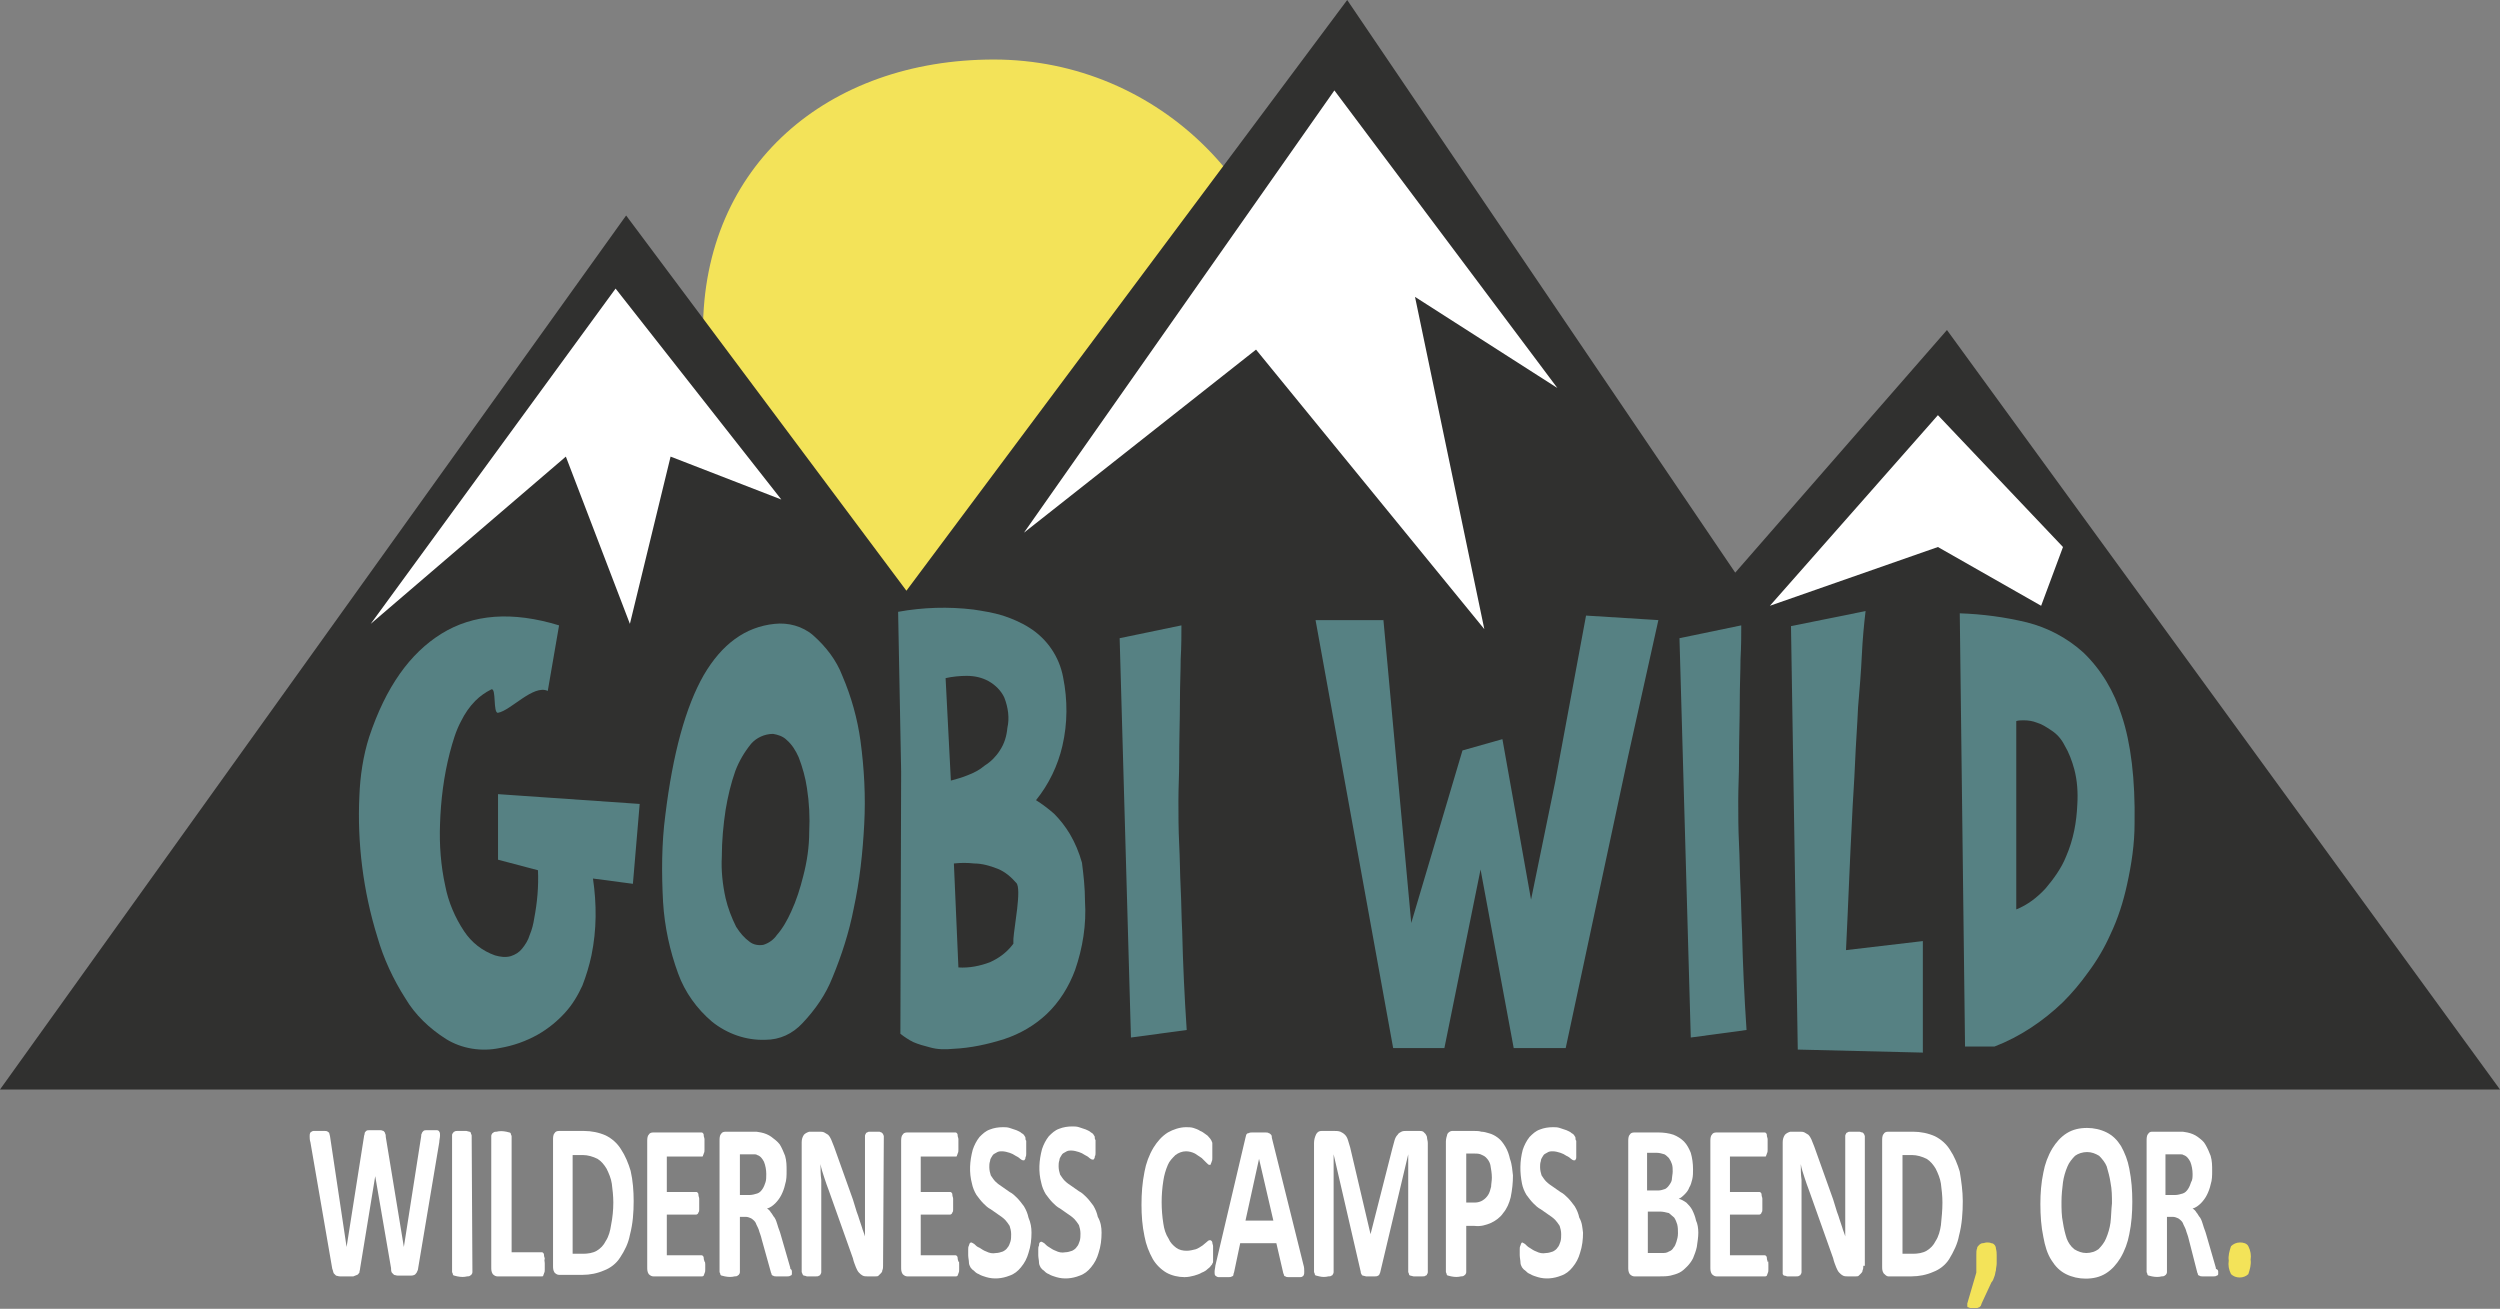 <?xml version="1.0" encoding="utf-8"?>
<!-- Generator: Adobe Illustrator 20.1.0, SVG Export Plug-In . SVG Version: 6.00 Build 0)  -->
<svg version="1.1" id="Layer_1" xmlns="http://www.w3.org/2000/svg" xmlns:xlink="http://www.w3.org/1999/xlink" x="0px" y="0px"
	 viewBox="0 0 331.8 173.7" style="enable-background:new 0 0 331.8 173.7;" xml:space="preserve">
<rect x="0" y="0" width="331.8" height="173.7" fill="#808080" stroke="none"/>
<style type="text/css">
	.st0{fill:#F3E359;}
	.st1{fill:#30302F;}
	.st2{fill:#FFFFFF;}
	.st3{fill:#568183;}
</style>
<title>Artboard 1</title>
<path class="st0" d="M171.7,47.7c0-22-17.8-39.8-39.8-39.8c-22,0-38.6,14-38.6,36s16.6,43.6,38.6,43.6
	C153.8,87.5,171.7,69.7,171.7,47.7z"/>
<polygon class="st1" points="83.1,28.6 0,144.6 331.8,144.6 258.4,43.8 230.3,76 178.8,0 120.3,78.4 "/>
<polygon class="st2" points="81.7,38.3 49.2,82.8 75.1,60.6 83.6,82.8 89,60.6 103.7,66.3 "/>
<polygon class="st2" points="177.1,12 135.9,70.7 166.7,46.4 197,83.5 187.8,39.4 206.7,51.5 "/>
<polygon class="st2" points="257.2,55.1 234.9,80.4 257.2,72.6 270.9,80.4 273.8,72.6 "/>
<path class="st3" d="M74.2,83l-1.5,8.7c-1.9-0.9-4.9,2.6-6.6,2.9c-0.7,0.1-0.2-3.4-0.9-3.1c-0.8,0.4-1.5,0.9-2.1,1.5
	c-0.8,0.8-1.4,1.7-1.9,2.7c-0.7,1.3-1.1,2.7-1.5,4.2c-0.8,3.1-1.2,6.3-1.3,9.5c-0.1,2.7,0.1,5.5,0.7,8.2c0.4,2.1,1.3,4.2,2.5,6
	c1,1.5,2.4,2.6,4.1,3.2c0.7,0.2,1.4,0.3,2.1,0.1c0.6-0.2,1.1-0.5,1.5-1c0.4-0.5,0.8-1.1,1-1.8c0.3-0.7,0.5-1.5,0.6-2.2
	c0.4-2.1,0.6-4.2,0.5-6.4l-5.3-1.4v-8.7l18.8,1.3l-0.9,10.6l-5.3-0.7c0.5,3.4,0.5,6.8-0.2,10.2c-0.3,1.4-0.7,2.7-1.2,4
	c-0.6,1.3-1.3,2.5-2.3,3.6c-1,1.1-2.2,2.1-3.6,2.9c-1.6,0.9-3.3,1.5-5.1,1.8c-2.4,0.5-5,0.1-7.1-1.2c-2.2-1.4-4.1-3.2-5.4-5.4
	c-1.6-2.5-2.9-5.3-3.7-8.1c-1.9-6.1-2.7-12.5-2.4-18.8c0.1-2.6,0.5-5.3,1.3-7.8c2.2-6.6,5.4-11.1,9.6-13.7S68,81.1,74.2,83z"/>
<path class="st3" d="M102.8,82.8c1.8-0.2,3.7,0.3,5.1,1.5c1.7,1.5,3.1,3.3,3.9,5.4c1.2,2.8,2,5.7,2.4,8.6c0.5,3.7,0.7,7.4,0.5,11.1
	c-0.2,3.8-0.6,7.5-1.4,11.2c-0.6,3.1-1.6,6.2-2.8,9.1c-0.9,2.3-2.3,4.3-4,6.1c-1.3,1.4-3,2.2-4.9,2.2c-2.6,0.1-5.1-0.8-7.1-2.4
	c-2-1.7-3.6-3.9-4.5-6.4c-1.1-3-1.8-6.2-2-9.5c-0.2-3.8-0.2-7.7,0.3-11.5c1-8.2,2.7-14.4,5.1-18.6C95.8,85.5,98.9,83.2,102.8,82.8z
	 M107.4,110.4c0.1-1.9,0-3.9-0.3-5.8c-0.2-1.4-0.6-2.8-1.1-4.1c-0.4-0.9-0.9-1.7-1.6-2.3c-0.5-0.5-1.2-0.7-1.8-0.8
	c-1.1,0-2.2,0.5-2.9,1.3c-0.9,1.1-1.6,2.3-2.1,3.6c-0.6,1.7-1,3.4-1.3,5.2c-0.3,2-0.5,4.1-0.5,6.2c-0.1,1.8,0.1,3.7,0.5,5.5
	c0.3,1.3,0.8,2.6,1.4,3.8c0.5,0.8,1.1,1.5,1.8,2c0.5,0.4,1.2,0.5,1.8,0.4c0.7-0.2,1.4-0.7,1.8-1.3c0.8-0.9,1.4-2,1.9-3.1
	c0.7-1.5,1.2-3.1,1.6-4.7C107.1,114.4,107.4,112.4,107.4,110.4L107.4,110.4z"/>
<path class="st3" d="M144,119.6c0.2,3.1-0.3,6.2-1.3,9.1c-0.8,2.2-2.1,4.3-3.8,5.9c-1.6,1.5-3.5,2.6-5.6,3.3
	c-2.2,0.7-4.5,1.2-6.8,1.3c-1,0.1-2.1,0.1-3.1-0.2c-0.8-0.2-1.5-0.4-2.2-0.7c-0.6-0.3-1.2-0.7-1.7-1.1l0.1-34.8l-0.4-21.2
	c3.3-0.6,6.7-0.7,10-0.3c1.3,0.2,2.6,0.4,3.9,0.8c1.2,0.4,2.4,0.9,3.5,1.6c2.4,1.5,4,3.9,4.5,6.6c0.6,3,0.6,6.1-0.1,9.1
	c-0.6,2.6-1.8,5.1-3.5,7.2c0.8,0.5,1.6,1.1,2.4,1.8c0.8,0.8,1.5,1.7,2.1,2.7c0.7,1.2,1.2,2.4,1.6,3.8
	C143.8,116.1,144,117.8,144,119.6z M133.7,96.6c0.3-1.3,0.1-2.7-0.4-4c-0.4-0.9-1.2-1.7-2.1-2.2c-0.9-0.5-1.9-0.7-2.9-0.7
	c-0.9,0-1.9,0.1-2.8,0.3l0.7,13.6c0.7-0.2,1.5-0.4,2.2-0.7c0.8-0.3,1.6-0.7,2.3-1.3c0.8-0.5,1.5-1.2,2-2
	C133.3,98.7,133.6,97.7,133.7,96.6z M134.5,124.6c0.1-1.6,1.1-6.6,0.4-7.4c-0.7-0.8-1.5-1.5-2.5-1.9c-1-0.4-2.1-0.7-3.1-0.7
	c-0.9-0.1-1.8-0.1-2.7,0l0.6,13.8c1.4,0.1,2.9-0.2,4.2-0.7c1.1-0.5,2.1-1.2,2.9-2.2C135.1,124.3,134.4,126.6,134.5,124.6
	L134.5,124.6z"/>
<path class="st3" d="M156.8,83c0,1.2,0,2.7-0.1,4.5c0,1.5-0.1,3.4-0.1,5.7c0,2.3-0.1,4.9-0.1,8c0,1.6-0.1,3.3-0.1,5.1
	c0,1.8,0,3.7,0.1,5.7c0.1,1.9,0.1,3.9,0.2,5.9c0.1,2,0.1,3.9,0.2,5.7c0.1,4.3,0.3,8.6,0.6,13.1l-7.4,1l-1.5-53L156.8,83z"/>
<path class="st3" d="M183.6,82.2l3.7,40.3l6.8-22.9l5.3-1.5l3.8,21.3l3.2-15.6l4.1-22.1l9.6,0.6l-4,18l-8.3,38.8h-6.9l-4.4-23.7
	l-4.8,23.7h-6.8l-10.3-56.8H183.6z"/>
<path class="st3" d="M231.1,83c0,1.2,0,2.7-0.1,4.5c0,1.5-0.1,3.4-0.1,5.7c0,2.3-0.1,4.9-0.1,8c0,1.6-0.1,3.3-0.1,5.1
	c0,1.8,0,3.7,0.1,5.7c0.1,1.9,0.1,3.9,0.2,5.9c0.1,2,0.1,3.9,0.2,5.7c0.1,4.3,0.3,8.6,0.6,13.1l-7.4,1l-1.5-53L231.1,83z"/>
<path class="st3" d="M247.6,81.1c-0.2,1.7-0.4,3.7-0.5,5.9s-0.3,4.5-0.5,6.9c-0.1,2.4-0.3,4.9-0.4,7.4c-0.1,2.5-0.3,5-0.4,7.4
	c-0.3,5.6-0.5,11.4-0.8,17.4l10.2-1.2v14.8l-16.6-0.4l-0.9-56.2L247.6,81.1z"/>
<path class="st3" d="M260.1,81.4c3,0.1,6,0.5,8.9,1.2c2.8,0.7,5.4,2.1,7.5,4c2.4,2.3,4.1,5.2,5.1,8.4c1.2,3.6,1.8,8.4,1.7,14.3
	c0,2.7-0.4,5.4-1,8.1c-0.5,2.3-1.2,4.5-2.2,6.6c-0.8,1.8-1.8,3.5-3,5.1c-1,1.4-2.1,2.7-3.3,3.9c-2.6,2.5-5.7,4.6-9.1,5.9h-3.9
	L260.1,81.4z M275.7,106.8c0.1-1.6,0-3.2-0.4-4.7c-0.3-1.1-0.7-2.2-1.3-3.2c-0.4-0.8-1-1.5-1.8-2c-0.6-0.4-1.2-0.8-1.9-1
	c-0.5-0.2-1.1-0.3-1.7-0.3c-0.3,0-0.7,0-1,0.1v25c1.5-0.6,2.8-1.6,3.9-2.8c1.1-1.3,2.1-2.7,2.7-4.2
	C275.2,111.4,275.6,109.1,275.7,106.8z"/>
<path class="st2" d="M55.5,168.3c0,0.2-0.1,0.4-0.2,0.6c-0.1,0.1-0.2,0.3-0.3,0.3c-0.2,0.1-0.4,0.1-0.5,0.1c-0.3,0-0.6,0-0.8,0
	c-0.3,0-0.6,0-0.9,0c-0.2,0-0.4-0.1-0.5-0.1c-0.1-0.1-0.2-0.2-0.3-0.3c-0.1-0.2-0.1-0.4-0.1-0.6l-2.1-12.2l0,0l-2,12.2
	c0,0.2-0.1,0.4-0.1,0.6c-0.1,0.1-0.2,0.3-0.3,0.3c-0.2,0.1-0.3,0.1-0.5,0.2c-0.3,0-0.6,0-0.9,0c-0.3,0-0.6,0-0.9,0
	c-0.2,0-0.4-0.1-0.5-0.1c-0.1-0.1-0.2-0.2-0.3-0.3c-0.1-0.2-0.1-0.4-0.2-0.6l-2.9-16.8c-0.1-0.3-0.1-0.6-0.1-0.8
	c0-0.2,0-0.3,0.1-0.5c0.1-0.1,0.3-0.2,0.4-0.2c0.3,0,0.5,0,0.8,0h0.7c0.1,0,0.3,0,0.4,0.1c0.1,0.1,0.2,0.1,0.2,0.2
	c0,0.1,0.1,0.3,0.1,0.4l2.2,14.7l0,0l2.3-14.6c0-0.2,0.1-0.3,0.1-0.5c0-0.1,0.1-0.2,0.2-0.3c0.1-0.1,0.3-0.1,0.4-0.1
	c0.2,0,0.5,0,0.7,0c0.3,0,0.6,0,0.8,0c0.2,0,0.3,0.1,0.4,0.1c0.1,0.1,0.2,0.2,0.2,0.3c0.1,0.2,0.1,0.3,0.1,0.5l2.4,14.6l0,0
	l2.3-14.7c0-0.1,0-0.3,0.1-0.4c0-0.1,0.1-0.2,0.2-0.3c0.1-0.1,0.3-0.1,0.4-0.1c0.2,0,0.5,0,0.7,0c0.2,0,0.5,0,0.7,0
	c0.1,0,0.3,0.1,0.3,0.2c0.1,0.1,0.1,0.3,0.1,0.5c0,0.3-0.1,0.6-0.1,0.9L55.5,168.3z"/>
<path class="st2" d="M62.7,168.8c0,0.1,0,0.2-0.1,0.3c0,0.1-0.1,0.1-0.2,0.2c-0.1,0.1-0.3,0.1-0.4,0.1c-0.4,0.1-0.8,0.1-1.3,0
	c-0.1,0-0.3-0.1-0.4-0.1c-0.1,0-0.2-0.1-0.2-0.2c0-0.1-0.1-0.2-0.1-0.3v-18.1c0-0.1,0-0.2,0.1-0.3c0.1-0.1,0.1-0.2,0.2-0.2
	c0.1-0.1,0.3-0.1,0.4-0.1c0.2,0,0.4,0,0.6,0c0.2,0,0.4,0,0.6,0c0.1,0,0.3,0.1,0.4,0.1c0.1,0,0.2,0.1,0.2,0.2c0,0.1,0.1,0.2,0.1,0.3
	L62.7,168.8z"/>
<path class="st2" d="M72.3,167.7c0,0.3,0,0.6,0,0.8c0,0.2,0,0.3-0.1,0.5c0,0.1-0.1,0.2-0.1,0.3c0,0.1-0.1,0.1-0.2,0.1H66
	c-0.2,0-0.4-0.1-0.6-0.3c-0.2-0.3-0.2-0.6-0.2-0.9v-17.4c0-0.1,0-0.2,0.1-0.3c0-0.1,0.1-0.1,0.2-0.2c0.1-0.1,0.3-0.1,0.4-0.1
	c0.4-0.1,0.8-0.1,1.3,0c0.1,0,0.3,0.1,0.4,0.1c0.1,0,0.2,0.1,0.2,0.2c0,0.1,0.1,0.2,0.1,0.3v15.4h4c0.1,0,0.1,0,0.2,0.1
	c0.1,0.1,0.1,0.2,0.1,0.3c0,0.2,0.1,0.3,0.1,0.5C72.2,167.2,72.3,167.4,72.3,167.7z"/>
<path class="st2" d="M84.1,159.4c0,1.5-0.1,3-0.5,4.5c-0.2,1.1-0.7,2.1-1.3,3c-0.5,0.8-1.3,1.4-2.1,1.7c-0.9,0.4-1.9,0.6-2.9,0.6
	h-3.1c-0.2,0-0.4-0.1-0.6-0.3c-0.2-0.3-0.2-0.6-0.2-0.9v-16.7c0-0.3,0-0.7,0.2-0.9c0.1-0.2,0.3-0.3,0.6-0.3h3.3c1,0,2,0.2,2.9,0.6
	c0.8,0.4,1.5,1,2,1.8c0.6,0.9,1,1.9,1.3,2.9C84,156.7,84.1,158.1,84.1,159.4z M81.4,159.6c0-0.9-0.1-1.7-0.2-2.5
	c-0.1-0.7-0.4-1.4-0.7-2c-0.3-0.5-0.7-1-1.2-1.3c-0.6-0.3-1.3-0.5-1.9-0.5H76v13.1h1.4c0.6,0,1.3-0.1,1.8-0.4
	c0.5-0.3,0.9-0.7,1.2-1.3c0.4-0.6,0.6-1.4,0.7-2.1C81.3,161.6,81.4,160.6,81.4,159.6L81.4,159.6z"/>
<path class="st2" d="M93.6,167.8c0,0.3,0,0.5,0,0.7c0,0.2,0,0.3-0.1,0.5c0,0.1-0.1,0.2-0.1,0.3c0,0-0.1,0.1-0.2,0.1h-6.5
	c-0.2,0-0.4-0.1-0.6-0.3c-0.2-0.3-0.2-0.6-0.2-0.9v-16.7c0-0.3,0-0.7,0.2-0.9c0.1-0.2,0.3-0.3,0.6-0.3h6.4c0.1,0,0.1,0,0.2,0.1
	c0.1,0.1,0.1,0.2,0.1,0.3c0,0.2,0.1,0.3,0.1,0.5c0,0.2,0,0.4,0,0.7s0,0.5,0,0.7c0,0.2,0,0.3-0.1,0.5c0,0.1-0.1,0.2-0.1,0.3
	c0,0.1-0.1,0.1-0.2,0.1h-4.6v4.7h3.9c0.1,0,0.1,0,0.2,0.1c0.1,0.1,0.1,0.2,0.1,0.3c0,0.2,0.1,0.3,0.1,0.5c0,0.2,0,0.4,0,0.7
	c0,0.3,0,0.5,0,0.7c0,0.2,0,0.3-0.1,0.4c0,0.1-0.1,0.2-0.1,0.2c0,0-0.1,0.1-0.2,0.1h-3.9v5.4h4.6c0.1,0,0.1,0,0.2,0.1
	c0.1,0.1,0.1,0.2,0.1,0.3c0,0.2,0.1,0.3,0.1,0.5C93.5,167.3,93.6,167.5,93.6,167.8z"/>
<path class="st2" d="M105.1,168.8c0,0.1,0,0.2,0,0.3c0,0.1-0.1,0.2-0.2,0.2c-0.1,0.1-0.3,0.1-0.4,0.1c-0.2,0-0.5,0-0.8,0
	c-0.2,0-0.4,0-0.7,0c-0.1,0-0.3,0-0.4-0.1c-0.1,0-0.2-0.1-0.2-0.2c0-0.1-0.1-0.2-0.1-0.3l-1.2-4.3c-0.1-0.5-0.3-0.9-0.4-1.3
	c-0.1-0.3-0.3-0.6-0.4-0.9c-0.1-0.2-0.3-0.4-0.6-0.6c-0.2-0.1-0.5-0.2-0.7-0.2h-0.8v7.3c0,0.1,0,0.2-0.1,0.3c0,0.1-0.1,0.1-0.2,0.2
	c-0.1,0.1-0.3,0.1-0.4,0.1c-0.4,0.1-0.8,0.1-1.3,0c-0.1,0-0.3-0.1-0.4-0.1c-0.1,0-0.2-0.1-0.2-0.2c0-0.1-0.1-0.2-0.1-0.3v-17.4
	c0-0.3,0-0.7,0.2-0.9c0.1-0.2,0.3-0.3,0.6-0.3h3.3c0.3,0,0.6,0,0.8,0l0.6,0.1c0.5,0.1,1,0.3,1.4,0.6c0.4,0.3,0.8,0.6,1.1,1
	c0.3,0.5,0.5,1,0.7,1.5c0.2,0.7,0.2,1.3,0.2,2c0,0.6,0,1.2-0.2,1.8c-0.1,0.5-0.3,1-0.5,1.4c-0.2,0.4-0.5,0.8-0.8,1.1
	c-0.3,0.3-0.7,0.6-1.1,0.7c0.2,0.1,0.4,0.3,0.5,0.5c0.2,0.2,0.3,0.5,0.5,0.7c0.2,0.3,0.3,0.7,0.4,1c0.1,0.4,0.3,0.8,0.4,1.2l1.1,3.8
	c0.1,0.4,0.2,0.6,0.2,0.8C105.1,168.5,105.1,168.7,105.1,168.8z M101.7,155.8c0-0.5-0.1-1.1-0.3-1.6c-0.2-0.4-0.5-0.8-0.9-0.9
	c-0.1-0.1-0.3-0.1-0.4-0.1c-0.2,0-0.5,0-0.7,0h-1.2v5.4h1.3c0.3,0,0.7-0.1,1-0.2c0.3-0.1,0.5-0.3,0.7-0.6c0.2-0.3,0.3-0.6,0.4-0.9
	C101.7,156.6,101.7,156.2,101.7,155.8L101.7,155.8z"/>
<path class="st2" d="M117.2,168c0,0.2,0,0.4-0.1,0.6c0,0.2-0.1,0.3-0.2,0.4c-0.1,0.1-0.2,0.2-0.3,0.3c-0.1,0.1-0.2,0.1-0.4,0.1h-1.1
	c-0.2,0-0.4,0-0.6-0.1c-0.2-0.1-0.3-0.2-0.5-0.4c-0.2-0.2-0.3-0.5-0.4-0.7c-0.1-0.3-0.3-0.7-0.4-1.2l-3.2-9
	c-0.2-0.5-0.4-1.1-0.6-1.7s-0.4-1.2-0.5-1.8l0,0c0,0.7,0,1.4,0.1,2.1c0,0.7,0,1.4,0,2.2v10c0,0.1,0,0.2-0.1,0.3
	c0,0.1-0.1,0.2-0.2,0.2c-0.1,0.1-0.2,0.1-0.4,0.1c-0.2,0-0.4,0-0.6,0c-0.2,0-0.4,0-0.6,0c-0.1,0-0.2-0.1-0.4-0.1
	c-0.1,0-0.1-0.1-0.2-0.2c0-0.1-0.1-0.2-0.1-0.3v-17.2c0-0.4,0.1-0.7,0.3-1c0.2-0.2,0.4-0.3,0.7-0.4h1.4c0.2,0,0.4,0,0.6,0.1
	c0.2,0.1,0.3,0.2,0.5,0.3c0.2,0.2,0.3,0.4,0.4,0.6c0.1,0.3,0.3,0.7,0.4,1l2.5,7l0.4,1.3c0.1,0.4,0.3,0.8,0.4,1.2l0.4,1.2
	c0.1,0.4,0.3,0.8,0.4,1.2l0,0c0-0.7,0-1.4,0-2.2s0-1.5,0-2.1v-9c0-0.1,0-0.2,0.1-0.3c0-0.1,0.1-0.2,0.2-0.2c0.1-0.1,0.2-0.1,0.4-0.1
	c0.2,0,0.4,0,0.6,0c0.2,0,0.4,0,0.6,0c0.1,0,0.2,0.1,0.3,0.1c0.1,0.1,0.1,0.1,0.2,0.2c0,0.1,0.1,0.2,0.1,0.3L117.2,168z"/>
<path class="st2" d="M127.3,167.8c0,0.3,0,0.5,0,0.7c0,0.2,0,0.3-0.1,0.5c0,0.1-0.1,0.2-0.1,0.3c0,0-0.1,0.1-0.2,0.1h-6.5
	c-0.2,0-0.4-0.1-0.6-0.3c-0.2-0.3-0.2-0.6-0.2-0.9v-16.7c0-0.3,0-0.7,0.2-0.9c0.1-0.2,0.3-0.3,0.6-0.3h6.4c0.1,0,0.1,0,0.2,0.1
	c0.1,0.1,0.1,0.2,0.1,0.3c0,0.2,0.1,0.3,0.1,0.5c0,0.2,0,0.4,0,0.7s0,0.5,0,0.7c0,0.2,0,0.3-0.1,0.5c0,0.1-0.1,0.2-0.1,0.3
	c0,0.1-0.1,0.1-0.2,0.1h-4.6v4.7h3.9c0.1,0,0.1,0,0.2,0.1c0.1,0.1,0.1,0.2,0.1,0.3c0,0.2,0.1,0.3,0.1,0.5c0,0.2,0,0.4,0,0.7
	c0,0.3,0,0.5,0,0.7c0,0.2,0,0.3-0.1,0.4c0,0.1-0.1,0.2-0.1,0.2c0,0-0.1,0.1-0.2,0.1h-3.9v5.4h4.6c0.1,0,0.1,0,0.2,0.1
	c0.1,0.1,0.1,0.2,0.1,0.3c0,0.2,0.1,0.3,0.1,0.5C127.3,167.3,127.3,167.5,127.3,167.8z"/>
<path class="st2" d="M136.9,163.6c0,0.9-0.1,1.8-0.4,2.7c-0.2,0.7-0.5,1.3-1,1.9c-0.4,0.5-0.9,0.9-1.5,1.1c-1,0.4-2.1,0.5-3.1,0.2
	c-0.3-0.1-0.7-0.2-1-0.4c-0.3-0.1-0.5-0.3-0.7-0.5c-0.2-0.1-0.3-0.3-0.4-0.4c-0.1-0.2-0.2-0.4-0.2-0.6c0-0.3-0.1-0.7-0.1-1
	c0-0.3,0-0.6,0-0.8c0-0.2,0-0.3,0.1-0.5c0-0.1,0.1-0.2,0.1-0.3c0,0,0.1-0.1,0.2-0.1c0.1,0,0.2,0.1,0.4,0.2c0.2,0.2,0.4,0.4,0.7,0.5
	c0.3,0.2,0.6,0.4,0.9,0.5c0.4,0.2,0.8,0.3,1.3,0.2c0.3,0,0.6-0.1,0.9-0.2c0.2-0.1,0.5-0.3,0.6-0.5c0.2-0.2,0.3-0.5,0.4-0.8
	c0.1-0.3,0.1-0.7,0.1-1c0-0.4-0.1-0.8-0.2-1.1c-0.2-0.3-0.4-0.6-0.6-0.8c-0.3-0.3-0.6-0.5-0.9-0.7l-1-0.7c-0.4-0.2-0.7-0.5-1-0.8
	c-0.3-0.3-0.6-0.7-0.9-1.1c-0.3-0.5-0.5-1-0.6-1.5c-0.4-1.5-0.3-3,0.1-4.5c0.2-0.6,0.5-1.2,0.9-1.7c0.4-0.4,0.8-0.8,1.4-1
	c0.5-0.2,1.1-0.3,1.7-0.3c0.3,0,0.6,0,0.9,0.1c0.3,0.1,0.6,0.2,0.9,0.3c0.2,0.1,0.5,0.2,0.7,0.4c0.2,0.1,0.3,0.2,0.4,0.4
	c0.1,0.1,0.1,0.2,0.1,0.3c0,0.1,0,0.2,0.1,0.3c0,0.1,0,0.3,0,0.4c0,0.2,0,0.4,0,0.6s0,0.5,0,0.7c0,0.2,0,0.3-0.1,0.5
	c0,0.1,0,0.2-0.1,0.3c0,0.1-0.1,0.1-0.2,0.1c-0.1,0-0.3-0.1-0.4-0.2c-0.2-0.2-0.4-0.3-0.6-0.4c-0.3-0.2-0.5-0.3-0.8-0.4
	c-0.3-0.1-0.7-0.2-1-0.2c-0.3,0-0.5,0-0.8,0.2c-0.2,0.1-0.4,0.2-0.5,0.4c-0.1,0.2-0.3,0.4-0.3,0.7c-0.1,0.3-0.1,0.5-0.1,0.8
	c0,0.4,0.1,0.8,0.2,1.1c0.2,0.3,0.4,0.6,0.6,0.8c0.3,0.3,0.6,0.5,0.9,0.7l1,0.7c0.4,0.2,0.7,0.5,1,0.8c0.3,0.3,0.6,0.7,0.9,1.1
	c0.3,0.5,0.5,1,0.6,1.5C136.8,162.3,136.9,162.9,136.9,163.6z"/>
<path class="st2" d="M146.2,163.6c0,0.9-0.1,1.8-0.4,2.7c-0.2,0.7-0.5,1.3-1,1.9c-0.4,0.5-0.9,0.9-1.5,1.1c-1,0.4-2.1,0.5-3.1,0.2
	c-0.3-0.1-0.7-0.2-1-0.4c-0.3-0.1-0.5-0.3-0.7-0.5c-0.2-0.1-0.3-0.3-0.4-0.4c-0.1-0.2-0.2-0.4-0.2-0.6c0-0.3-0.1-0.7-0.1-1
	c0-0.3,0-0.6,0-0.8c0-0.2,0-0.3,0.1-0.5c0-0.1,0-0.3,0.1-0.4c0,0,0.1-0.1,0.2-0.1c0.1,0,0.2,0.1,0.4,0.2c0.2,0.2,0.4,0.4,0.6,0.5
	c0.3,0.2,0.6,0.4,0.9,0.5c0.4,0.2,0.8,0.3,1.3,0.2c0.3,0,0.6-0.1,0.9-0.2c0.2-0.1,0.5-0.3,0.6-0.5c0.2-0.2,0.3-0.5,0.4-0.8
	c0.1-0.3,0.1-0.7,0.1-1c0-0.4-0.1-0.8-0.2-1.1c-0.2-0.3-0.4-0.6-0.6-0.8c-0.3-0.3-0.6-0.5-0.9-0.7l-1-0.7c-0.4-0.2-0.7-0.5-1-0.8
	c-0.3-0.3-0.6-0.7-0.9-1.1c-0.3-0.5-0.5-1-0.6-1.5c-0.4-1.5-0.3-3,0.1-4.5c0.2-0.6,0.5-1.2,0.9-1.7c0.4-0.4,0.8-0.8,1.4-1
	c0.5-0.2,1.1-0.3,1.7-0.3c0.3,0,0.6,0,0.9,0.1c0.3,0.1,0.6,0.2,0.9,0.3c0.2,0.1,0.5,0.2,0.7,0.4c0.2,0.1,0.3,0.2,0.4,0.4
	c0.1,0.1,0.1,0.2,0.1,0.3c0,0.1,0,0.2,0.1,0.3c0,0.1,0,0.3,0,0.4c0,0.2,0,0.4,0,0.6s0,0.5,0,0.7c0,0.2,0,0.3-0.1,0.5
	c0,0.1,0,0.2-0.1,0.3c0,0.1-0.1,0.1-0.2,0.1c-0.1,0-0.3-0.1-0.4-0.2c-0.2-0.2-0.4-0.3-0.6-0.4c-0.3-0.2-0.5-0.3-0.8-0.4
	c-0.3-0.1-0.7-0.2-1-0.2c-0.3,0-0.5,0-0.8,0.2c-0.2,0.1-0.4,0.2-0.5,0.4c-0.1,0.2-0.3,0.4-0.3,0.7c-0.1,0.3-0.1,0.5-0.1,0.8
	c0,0.4,0.1,0.8,0.2,1.1c0.2,0.3,0.4,0.6,0.6,0.8c0.3,0.3,0.6,0.5,0.9,0.7l1,0.7c0.4,0.2,0.7,0.5,1,0.8c0.3,0.3,0.6,0.7,0.9,1.1
	c0.3,0.5,0.5,1,0.6,1.5C146.1,162.2,146.2,162.9,146.2,163.6z"/>
<path class="st2" d="M161,166.4c0,0.2,0,0.5,0,0.6c0,0.1,0,0.3,0,0.4c0,0.1,0,0.2-0.1,0.3c0,0.1-0.1,0.2-0.2,0.3
	c-0.1,0.2-0.3,0.3-0.4,0.4c-0.2,0.2-0.5,0.4-0.8,0.5c-0.3,0.2-0.7,0.3-1,0.4c-0.4,0.1-0.8,0.2-1.3,0.2c-0.8,0-1.7-0.2-2.4-0.6
	c-0.7-0.4-1.4-1.1-1.8-1.8c-0.5-0.9-0.9-1.9-1.1-3c-0.3-1.4-0.4-2.8-0.4-4.2c0-1.5,0.1-2.9,0.4-4.4c0.2-1.1,0.6-2.2,1.2-3.2
	c0.5-0.8,1.1-1.5,1.9-2c0.7-0.4,1.6-0.7,2.4-0.7c0.3,0,0.7,0,1,0.1c0.3,0.1,0.6,0.2,0.9,0.4c0.3,0.1,0.5,0.3,0.8,0.5
	c0.2,0.1,0.3,0.3,0.5,0.5c0.1,0.1,0.1,0.2,0.2,0.3c0,0.1,0.1,0.2,0.1,0.3c0,0.1,0,0.3,0,0.5s0,0.4,0,0.7c0,0.3,0,0.6,0,0.8
	c0,0.2,0,0.3-0.1,0.5c0,0.1-0.1,0.2-0.1,0.3c0,0.1-0.1,0.1-0.2,0.1c-0.1,0-0.2-0.1-0.4-0.3c-0.2-0.2-0.4-0.4-0.6-0.6
	c-0.3-0.2-0.6-0.4-0.9-0.6c-0.4-0.2-0.8-0.3-1.2-0.3c-0.5,0-1,0.2-1.4,0.5c-0.4,0.4-0.8,0.8-1,1.3c-0.3,0.7-0.5,1.4-0.6,2.1
	c-0.3,1.9-0.3,3.8,0,5.7c0.1,0.7,0.3,1.4,0.7,2c0.2,0.5,0.6,0.9,1,1.2c0.4,0.3,0.9,0.4,1.4,0.4c0.4,0,0.8-0.1,1.2-0.2
	c0.3-0.1,0.6-0.3,0.9-0.5c0.2-0.2,0.4-0.3,0.6-0.5c0.2-0.2,0.3-0.2,0.4-0.2c0.1,0,0.1,0,0.2,0.1c0.1,0.1,0.1,0.2,0.1,0.2
	c0,0.2,0.1,0.3,0.1,0.5C161,165.8,161,166.1,161,166.4z"/>
<path class="st2" d="M173,167.9c0.1,0.3,0.1,0.6,0.1,0.9c0,0.2,0,0.3-0.1,0.5c-0.1,0.1-0.2,0.2-0.4,0.2c-0.3,0-0.5,0-0.8,0h-0.8
	c-0.1,0-0.3,0-0.4-0.1c-0.1,0-0.2-0.1-0.2-0.2c0-0.1-0.1-0.2-0.1-0.3l-0.9-3.9h-4.8l-0.8,3.8c0,0.1-0.1,0.2-0.1,0.4
	c0,0.1-0.1,0.2-0.2,0.2c-0.1,0.1-0.3,0.1-0.4,0.1c-0.2,0-0.5,0-0.7,0c-0.2,0-0.5,0-0.7,0c-0.1,0-0.3-0.1-0.4-0.2
	c-0.1-0.1-0.1-0.3-0.1-0.5c0-0.3,0.1-0.6,0.1-0.8l4-17c0-0.1,0.1-0.3,0.1-0.4c0.1-0.1,0.1-0.2,0.3-0.2c0.2-0.1,0.3-0.1,0.5-0.1h0.8
	h0.9c0.2,0,0.4,0,0.5,0.1c0.1,0,0.2,0.1,0.3,0.2c0.1,0.1,0.1,0.3,0.1,0.4L173,167.9z M167.1,153.8L167.1,153.8l-1.8,8.2h3.7
	L167.1,153.8z"/>
<path class="st2" d="M189.5,168.8c0,0.1,0,0.2-0.1,0.3c0,0.1-0.1,0.2-0.2,0.2c-0.1,0.1-0.2,0.1-0.4,0.1c-0.2,0-0.4,0-0.6,0
	c-0.2,0-0.4,0-0.6,0c-0.1,0-0.3-0.1-0.4-0.1c-0.1,0-0.2-0.1-0.2-0.2c0-0.1-0.1-0.2-0.1-0.3v-15.6l0,0l-3.7,15.6
	c0,0.1-0.1,0.2-0.1,0.3c-0.1,0.1-0.1,0.2-0.2,0.2c-0.1,0.1-0.3,0.1-0.4,0.1h-0.6c-0.2,0-0.4,0-0.6,0c-0.1,0-0.3-0.1-0.4-0.1
	c-0.1,0-0.2-0.1-0.2-0.2c-0.1-0.1-0.1-0.2-0.1-0.3l-3.6-15.6l0,0v15.6c0,0.1,0,0.2-0.1,0.3c0,0.1-0.1,0.2-0.2,0.2
	c-0.1,0.1-0.2,0.1-0.4,0.1c-0.4,0.1-0.8,0.1-1.2,0c-0.1,0-0.3-0.1-0.4-0.1c-0.1,0-0.2-0.1-0.2-0.2c0-0.1-0.1-0.2-0.1-0.3v-17.1
	c0-0.4,0.1-0.8,0.3-1.2c0.2-0.3,0.4-0.4,0.7-0.4h1.7c0.3,0,0.5,0,0.8,0.1c0.2,0.1,0.4,0.2,0.6,0.4c0.2,0.2,0.3,0.4,0.4,0.7
	c0.1,0.3,0.2,0.7,0.3,1l2.7,11.5l0,0l2.9-11.4c0.1-0.4,0.2-0.7,0.3-1.1c0.1-0.3,0.2-0.5,0.4-0.7c0.1-0.2,0.3-0.3,0.5-0.4
	c0.2-0.1,0.4-0.1,0.6-0.1h1.8c0.2,0,0.3,0,0.5,0.1c0.1,0.1,0.2,0.2,0.3,0.3c0.1,0.2,0.2,0.3,0.2,0.5c0,0.2,0.1,0.4,0.1,0.7
	L189.5,168.8z"/>
<path class="st2" d="M200.8,156c0,1-0.1,1.9-0.3,2.9c-0.2,0.8-0.5,1.5-1,2.1c-0.4,0.6-1,1-1.6,1.3c-0.7,0.3-1.4,0.5-2.2,0.4h-1.1
	v6.1c0,0.1,0,0.2-0.1,0.3c0,0.1-0.1,0.1-0.2,0.2c-0.1,0.1-0.3,0.1-0.4,0.1c-0.4,0.1-0.8,0.1-1.3,0c-0.1,0-0.3-0.1-0.4-0.1
	c-0.1,0-0.2-0.1-0.2-0.2c0-0.1-0.1-0.2-0.1-0.3v-17.3c0-0.3,0.1-0.7,0.2-1c0.1-0.2,0.4-0.4,0.6-0.4h3c0.3,0,0.6,0,0.9,0.1
	c0.3,0,0.7,0.1,1,0.2c0.4,0.1,0.8,0.3,1.2,0.6c0.4,0.3,0.7,0.7,1,1.2c0.3,0.5,0.5,1.1,0.6,1.6C200.7,154.6,200.7,155.3,200.8,156z
	 M198,156.3c0-0.6-0.1-1.1-0.2-1.7c-0.1-0.4-0.3-0.7-0.6-1c-0.2-0.2-0.5-0.3-0.7-0.4c-0.3-0.1-0.5-0.1-0.8-0.1h-1.1v6.5h1.2
	c0.3,0,0.7-0.1,1-0.3c0.3-0.2,0.5-0.4,0.7-0.7c0.2-0.3,0.3-0.7,0.4-1.1C197.9,157.2,198,156.7,198,156.3L198,156.3z"/>
<path class="st2" d="M210.1,163.6c0,0.9-0.1,1.8-0.4,2.7c-0.2,0.7-0.5,1.3-1,1.9c-0.4,0.5-0.9,0.9-1.5,1.1c-1,0.4-2.1,0.5-3.1,0.2
	c-0.3-0.1-0.7-0.2-1-0.4c-0.3-0.1-0.5-0.3-0.7-0.5c-0.2-0.1-0.3-0.3-0.4-0.4c-0.1-0.2-0.2-0.4-0.2-0.6c0-0.3-0.1-0.7-0.1-1
	c0-0.3,0-0.6,0-0.8c0-0.2,0-0.3,0.1-0.5c0-0.1,0.1-0.2,0.1-0.3c0,0,0.1-0.1,0.1-0.1c0.1,0,0.2,0.1,0.4,0.2c0.2,0.2,0.4,0.4,0.6,0.5
	c0.3,0.2,0.6,0.4,0.9,0.5c0.4,0.2,0.8,0.3,1.3,0.2c0.3,0,0.6-0.1,0.9-0.2c0.2-0.1,0.5-0.3,0.6-0.5c0.2-0.2,0.3-0.5,0.4-0.8
	c0.1-0.3,0.1-0.7,0.1-1c0-0.4-0.1-0.8-0.2-1.1c-0.2-0.3-0.4-0.6-0.6-0.8c-0.3-0.3-0.6-0.5-0.9-0.7l-1-0.7c-0.4-0.2-0.7-0.5-1-0.8
	c-0.3-0.3-0.6-0.7-0.9-1.1c-0.3-0.5-0.5-1-0.6-1.5c-0.3-1.5-0.3-3,0.1-4.5c0.2-0.6,0.5-1.2,0.9-1.7c0.4-0.4,0.8-0.8,1.4-1
	c0.5-0.2,1.1-0.3,1.7-0.3c0.3,0,0.6,0,0.9,0.1c0.3,0.1,0.6,0.2,0.9,0.3c0.2,0.1,0.5,0.2,0.7,0.4c0.2,0.1,0.3,0.2,0.4,0.4
	c0.1,0.1,0.1,0.2,0.1,0.3c0,0.1,0,0.2,0.1,0.3c0,0.1,0,0.3,0,0.4c0,0.2,0,0.4,0,0.6s0,0.5,0,0.7c0,0.2,0,0.3,0,0.5
	c0,0.1,0,0.2-0.1,0.3c0,0.1-0.1,0.1-0.2,0.1c-0.1,0-0.3-0.1-0.4-0.2c-0.2-0.2-0.4-0.3-0.6-0.4c-0.3-0.2-0.5-0.3-0.8-0.4
	c-0.3-0.1-0.7-0.2-1-0.2c-0.3,0-0.5,0-0.8,0.2c-0.2,0.1-0.4,0.2-0.5,0.4c-0.1,0.2-0.3,0.4-0.3,0.7c-0.1,0.3-0.1,0.5-0.1,0.8
	c0,0.4,0.1,0.8,0.2,1.1c0.2,0.3,0.4,0.6,0.6,0.8c0.3,0.3,0.6,0.5,0.9,0.7l1,0.7c0.4,0.2,0.7,0.5,1,0.8c0.3,0.3,0.6,0.7,0.9,1.1
	c0.3,0.5,0.5,1,0.6,1.5C210,162.3,210,162.9,210.1,163.6z"/>
<path class="st2" d="M225.4,163.6c0,0.6-0.1,1.2-0.2,1.9c-0.1,0.5-0.3,1-0.5,1.5c-0.2,0.4-0.5,0.8-0.8,1.1c-0.3,0.3-0.6,0.6-1,0.8
	c-0.4,0.2-0.8,0.3-1.2,0.4c-0.5,0.1-0.9,0.1-1.4,0.1h-3.4c-0.2,0-0.4-0.1-0.6-0.3c-0.2-0.3-0.2-0.6-0.2-0.9v-16.7
	c0-0.3,0-0.7,0.2-0.9c0.1-0.2,0.3-0.3,0.6-0.3h3.2c0.7,0,1.4,0.1,2,0.3c0.5,0.2,1,0.5,1.4,0.9c0.4,0.4,0.7,1,0.9,1.5
	c0.2,0.7,0.3,1.4,0.3,2.2c0,0.4,0,0.9-0.1,1.3c-0.1,0.4-0.2,0.8-0.4,1.1c-0.1,0.3-0.3,0.6-0.6,0.9c-0.2,0.2-0.5,0.5-0.8,0.6
	c0.4,0.1,0.7,0.3,1,0.5c0.3,0.3,0.6,0.6,0.8,1c0.2,0.4,0.4,0.9,0.5,1.4C225.3,162.4,225.4,163,225.4,163.6z M222,155.5
	c0-0.3,0-0.7-0.1-1c-0.1-0.3-0.2-0.5-0.4-0.8c-0.2-0.2-0.4-0.4-0.6-0.5c-0.3-0.1-0.7-0.2-1-0.2h-1.3v5h1.5c0.3,0,0.6-0.1,0.9-0.2
	c0.2-0.1,0.4-0.3,0.6-0.6c0.2-0.3,0.3-0.5,0.3-0.8C221.9,156.2,222,155.8,222,155.5z M222.7,163.7c0-0.4,0-0.8-0.1-1.2
	c-0.1-0.3-0.2-0.6-0.4-0.9c-0.2-0.2-0.5-0.4-0.7-0.6c-0.4-0.1-0.8-0.2-1.2-0.2h-1.6v5.5h1.9c0.3,0,0.6,0,0.9-0.2
	c0.3-0.1,0.5-0.3,0.6-0.5c0.2-0.2,0.3-0.5,0.4-0.8C222.6,164.5,222.7,164.1,222.7,163.7L222.7,163.7z"/>
<path class="st2" d="M234.7,167.8c0,0.3,0,0.5,0,0.7c0,0.2,0,0.3-0.1,0.5c0,0.1-0.1,0.2-0.1,0.3c0,0-0.1,0.1-0.2,0.1h-6.5
	c-0.2,0-0.4-0.1-0.6-0.3c-0.2-0.3-0.2-0.6-0.2-0.9v-16.7c0-0.3,0-0.7,0.2-0.9c0.1-0.2,0.3-0.3,0.6-0.3h6.4c0.1,0,0.1,0,0.2,0.1
	c0.1,0.1,0.1,0.2,0.1,0.3c0,0.2,0.1,0.3,0.1,0.5c0,0.2,0,0.4,0,0.7s0,0.5,0,0.7c0,0.2,0,0.3-0.1,0.5c0,0.1-0.1,0.2-0.1,0.3
	c0,0.1-0.1,0.1-0.2,0.1h-4.6v4.7h3.9c0.1,0,0.1,0,0.2,0.1c0.1,0.1,0.1,0.2,0.1,0.3c0,0.2,0.1,0.3,0.1,0.5c0,0.2,0,0.4,0,0.7
	s0,0.5,0,0.7c0,0.2,0,0.3-0.1,0.4c0,0.1-0.1,0.2-0.1,0.2c0,0-0.1,0.1-0.2,0.1h-3.9v5.4h4.6c0.1,0,0.1,0,0.2,0.1
	c0.1,0.1,0.1,0.2,0.1,0.3c0,0.2,0.1,0.3,0.1,0.5C234.7,167.3,234.7,167.5,234.7,167.8z"/>
<path class="st2" d="M247.3,168c0,0.2,0,0.4-0.1,0.6c0,0.2-0.1,0.3-0.2,0.4c-0.1,0.1-0.2,0.2-0.3,0.3c-0.1,0.1-0.2,0.1-0.4,0.1h-1.1
	c-0.2,0-0.4,0-0.6-0.1c-0.2-0.1-0.3-0.2-0.5-0.4c-0.2-0.2-0.3-0.5-0.4-0.7c-0.1-0.3-0.3-0.7-0.4-1.2l-3.2-9
	c-0.2-0.5-0.4-1.1-0.6-1.7c-0.2-0.6-0.4-1.2-0.5-1.8l0,0c0,0.7,0,1.4,0.1,2.1c0,0.7,0,1.4,0,2.2v10c0,0.1,0,0.2-0.1,0.3
	c0,0.1-0.1,0.2-0.2,0.2c-0.1,0.1-0.2,0.1-0.4,0.1c-0.2,0-0.4,0-0.6,0c-0.2,0-0.4,0-0.6,0c-0.1,0-0.2-0.1-0.4-0.1
	c-0.1,0-0.1-0.1-0.2-0.2c0-0.1,0-0.2,0-0.3v-17.2c0-0.4,0.1-0.7,0.3-1c0.2-0.2,0.4-0.3,0.7-0.4h1.3c0.2,0,0.4,0,0.6,0.1
	c0.2,0.1,0.3,0.2,0.5,0.3c0.2,0.2,0.3,0.4,0.4,0.6c0.1,0.3,0.3,0.7,0.4,1l2.5,7l0.4,1.3c0.1,0.4,0.3,0.8,0.4,1.2l0.4,1.2
	c0.1,0.4,0.3,0.8,0.4,1.2l0,0c0-0.7,0-1.4,0-2.2s0-1.5,0-2.1v-9c0-0.1,0-0.2,0.1-0.3c0-0.1,0.1-0.2,0.2-0.2c0.1-0.1,0.2-0.1,0.4-0.1
	c0.2,0,0.4,0,0.6,0c0.2,0,0.4,0,0.6,0c0.1,0,0.2,0.1,0.4,0.1c0.1,0.1,0.1,0.1,0.2,0.2c0,0.1,0.1,0.2,0.1,0.3V168z"/>
<path class="st2" d="M260.5,159.4c0,1.5-0.1,3.1-0.5,4.6c-0.2,1.1-0.7,2.1-1.3,3.1c-0.5,0.8-1.3,1.4-2.1,1.7
	c-0.9,0.4-1.9,0.6-2.9,0.6h-3.1c-0.2,0-0.4-0.2-0.6-0.4c-0.2-0.3-0.2-0.6-0.2-0.9v-16.7c0-0.3,0-0.7,0.2-0.9
	c0.1-0.2,0.3-0.3,0.6-0.3h3.3c1,0,2,0.2,2.9,0.6c0.8,0.4,1.5,1,2,1.8c0.6,0.9,1,1.9,1.3,2.9C260.3,156.7,260.5,158.1,260.5,159.4z
	 M257.8,159.6c0-0.9-0.1-1.7-0.2-2.5c-0.1-0.7-0.4-1.4-0.7-2c-0.3-0.5-0.7-1-1.2-1.3c-0.6-0.3-1.3-0.5-1.9-0.5h-1.3v13.1h1.4
	c0.6,0,1.3-0.1,1.8-0.4c0.5-0.3,0.9-0.7,1.2-1.3c0.4-0.6,0.6-1.4,0.7-2.1C257.7,161.6,257.8,160.6,257.8,159.6L257.8,159.6z"/>
<path class="st0" d="M265,166.6c0,0.4,0,0.8,0,1.1c0,0.3-0.1,0.6-0.1,0.9c-0.1,0.3-0.1,0.6-0.2,0.8c-0.1,0.3-0.2,0.6-0.4,0.8
	l-1.3,2.8c0,0.1-0.1,0.2-0.1,0.3c-0.1,0.1-0.1,0.1-0.2,0.2c-0.1,0-0.2,0.1-0.3,0.1c-0.1,0-0.3,0-0.4,0c-0.2,0-0.3,0-0.5,0
	c-0.1,0-0.2-0.1-0.3-0.1c-0.1,0-0.1-0.1-0.1-0.2c0-0.1,0-0.2,0-0.3l1.2-4.1v-2.4c0-0.3,0-0.6,0.1-0.8c0-0.2,0.1-0.3,0.3-0.5
	c0.1-0.1,0.3-0.2,0.4-0.2c0.2,0,0.4-0.1,0.6-0.1c0.2,0,0.4,0,0.6,0.1c0.2,0,0.3,0.1,0.4,0.2c0.1,0.1,0.2,0.3,0.2,0.5
	C265,166.1,265,166.3,265,166.6z"/>
<path class="st2" d="M283,159.5c0,1.4-0.1,2.9-0.4,4.3c-0.2,1.1-0.6,2.2-1.2,3.2c-0.5,0.8-1.1,1.5-1.9,2c-0.8,0.5-1.7,0.7-2.7,0.7
	c-0.9,0-1.8-0.2-2.6-0.6c-0.8-0.4-1.4-1-1.9-1.8c-0.6-0.9-0.9-2-1.1-3.1c-0.3-1.4-0.4-2.9-0.4-4.4c0-1.4,0.1-2.8,0.4-4.2
	c0.2-1.1,0.6-2.2,1.2-3.2c0.5-0.8,1.1-1.5,1.9-2c0.8-0.5,1.7-0.7,2.7-0.7c0.9,0,1.8,0.2,2.6,0.6c0.8,0.4,1.4,1,1.9,1.8
	c0.5,0.9,0.9,1.9,1.1,3C282.9,156.6,283,158,283,159.5z M280.3,159.7c0-0.9,0-1.8-0.2-2.8c-0.1-0.7-0.3-1.4-0.5-2.1
	c-0.2-0.5-0.6-1-1-1.4c-0.5-0.3-1-0.5-1.6-0.5c-0.6,0-1.2,0.2-1.6,0.5c-0.4,0.4-0.8,0.9-1,1.4c-0.3,0.7-0.5,1.4-0.6,2.1
	c-0.1,0.8-0.2,1.7-0.2,2.6c0,0.9,0,1.9,0.2,2.8c0.1,0.7,0.3,1.5,0.5,2.1c0.2,0.5,0.5,1,1,1.4c0.5,0.3,1,0.5,1.6,0.5
	c0.6,0,1.2-0.2,1.6-0.5c0.4-0.4,0.8-0.9,1-1.4c0.3-0.7,0.5-1.4,0.6-2.1C280.2,161.5,280.2,160.6,280.3,159.7L280.3,159.7z"/>
<path class="st2" d="M294.4,168.8c0,0.1,0,0.2,0,0.3c0,0.1-0.1,0.2-0.2,0.2c-0.1,0.1-0.3,0.1-0.4,0.1c-0.2,0-0.5,0-0.8,0
	c-0.2,0-0.4,0-0.7,0c-0.1,0-0.3,0-0.4-0.1c-0.1,0-0.2-0.1-0.2-0.2c0-0.1-0.1-0.2-0.1-0.3l-1.1-4.3c-0.1-0.5-0.3-0.9-0.4-1.3
	c-0.1-0.3-0.3-0.6-0.4-0.9c-0.1-0.2-0.3-0.4-0.6-0.6c-0.2-0.1-0.5-0.2-0.7-0.2h-0.8v7.3c0,0.1,0,0.2-0.1,0.3c0,0.1-0.1,0.1-0.2,0.2
	c-0.1,0.1-0.3,0.1-0.4,0.1c-0.4,0.1-0.8,0.1-1.3,0c-0.1,0-0.3-0.1-0.4-0.1c-0.1,0-0.2-0.1-0.2-0.2c0-0.1-0.1-0.2-0.1-0.3v-17.4
	c0-0.3,0-0.7,0.2-0.9c0.1-0.2,0.3-0.3,0.5-0.3h3.3c0.3,0,0.6,0,0.8,0l0.6,0.1c0.5,0.1,1,0.3,1.4,0.6c0.4,0.3,0.8,0.6,1,1
	c0.3,0.5,0.5,1,0.7,1.5c0.2,0.7,0.2,1.3,0.2,2c0,0.6,0,1.2-0.2,1.8c-0.1,0.5-0.3,1-0.5,1.4c-0.2,0.4-0.5,0.8-0.8,1.1
	c-0.3,0.3-0.7,0.6-1.1,0.7c0.2,0.1,0.4,0.3,0.5,0.5c0.2,0.2,0.3,0.5,0.5,0.7c0.2,0.3,0.3,0.7,0.4,1c0.1,0.4,0.3,0.8,0.4,1.2l1.1,3.8
	c0.1,0.4,0.2,0.6,0.2,0.8C294.4,168.5,294.4,168.7,294.4,168.8z M291,155.8c0-0.5-0.1-1.1-0.3-1.6c-0.2-0.4-0.5-0.8-0.9-0.9
	c-0.1-0.1-0.3-0.1-0.5-0.1c-0.2,0-0.5,0-0.7,0h-1.2v5.4h1.3c0.3,0,0.7-0.1,1-0.2c0.3-0.1,0.5-0.3,0.7-0.6c0.2-0.3,0.3-0.6,0.4-0.9
	C291,156.6,291,156.2,291,155.8L291,155.8z"/>
<path class="st0" d="M298.7,167.2c0.1,0.6-0.1,1.3-0.3,1.9c-0.6,0.6-1.7,0.6-2.3,0c-0.3-0.6-0.4-1.2-0.3-1.8
	c-0.1-0.6,0.1-1.3,0.3-1.9c0.3-0.3,0.7-0.5,1.2-0.5c0.4,0,0.9,0.1,1.1,0.5C298.7,166,298.8,166.6,298.7,167.2z"/>
</svg>
